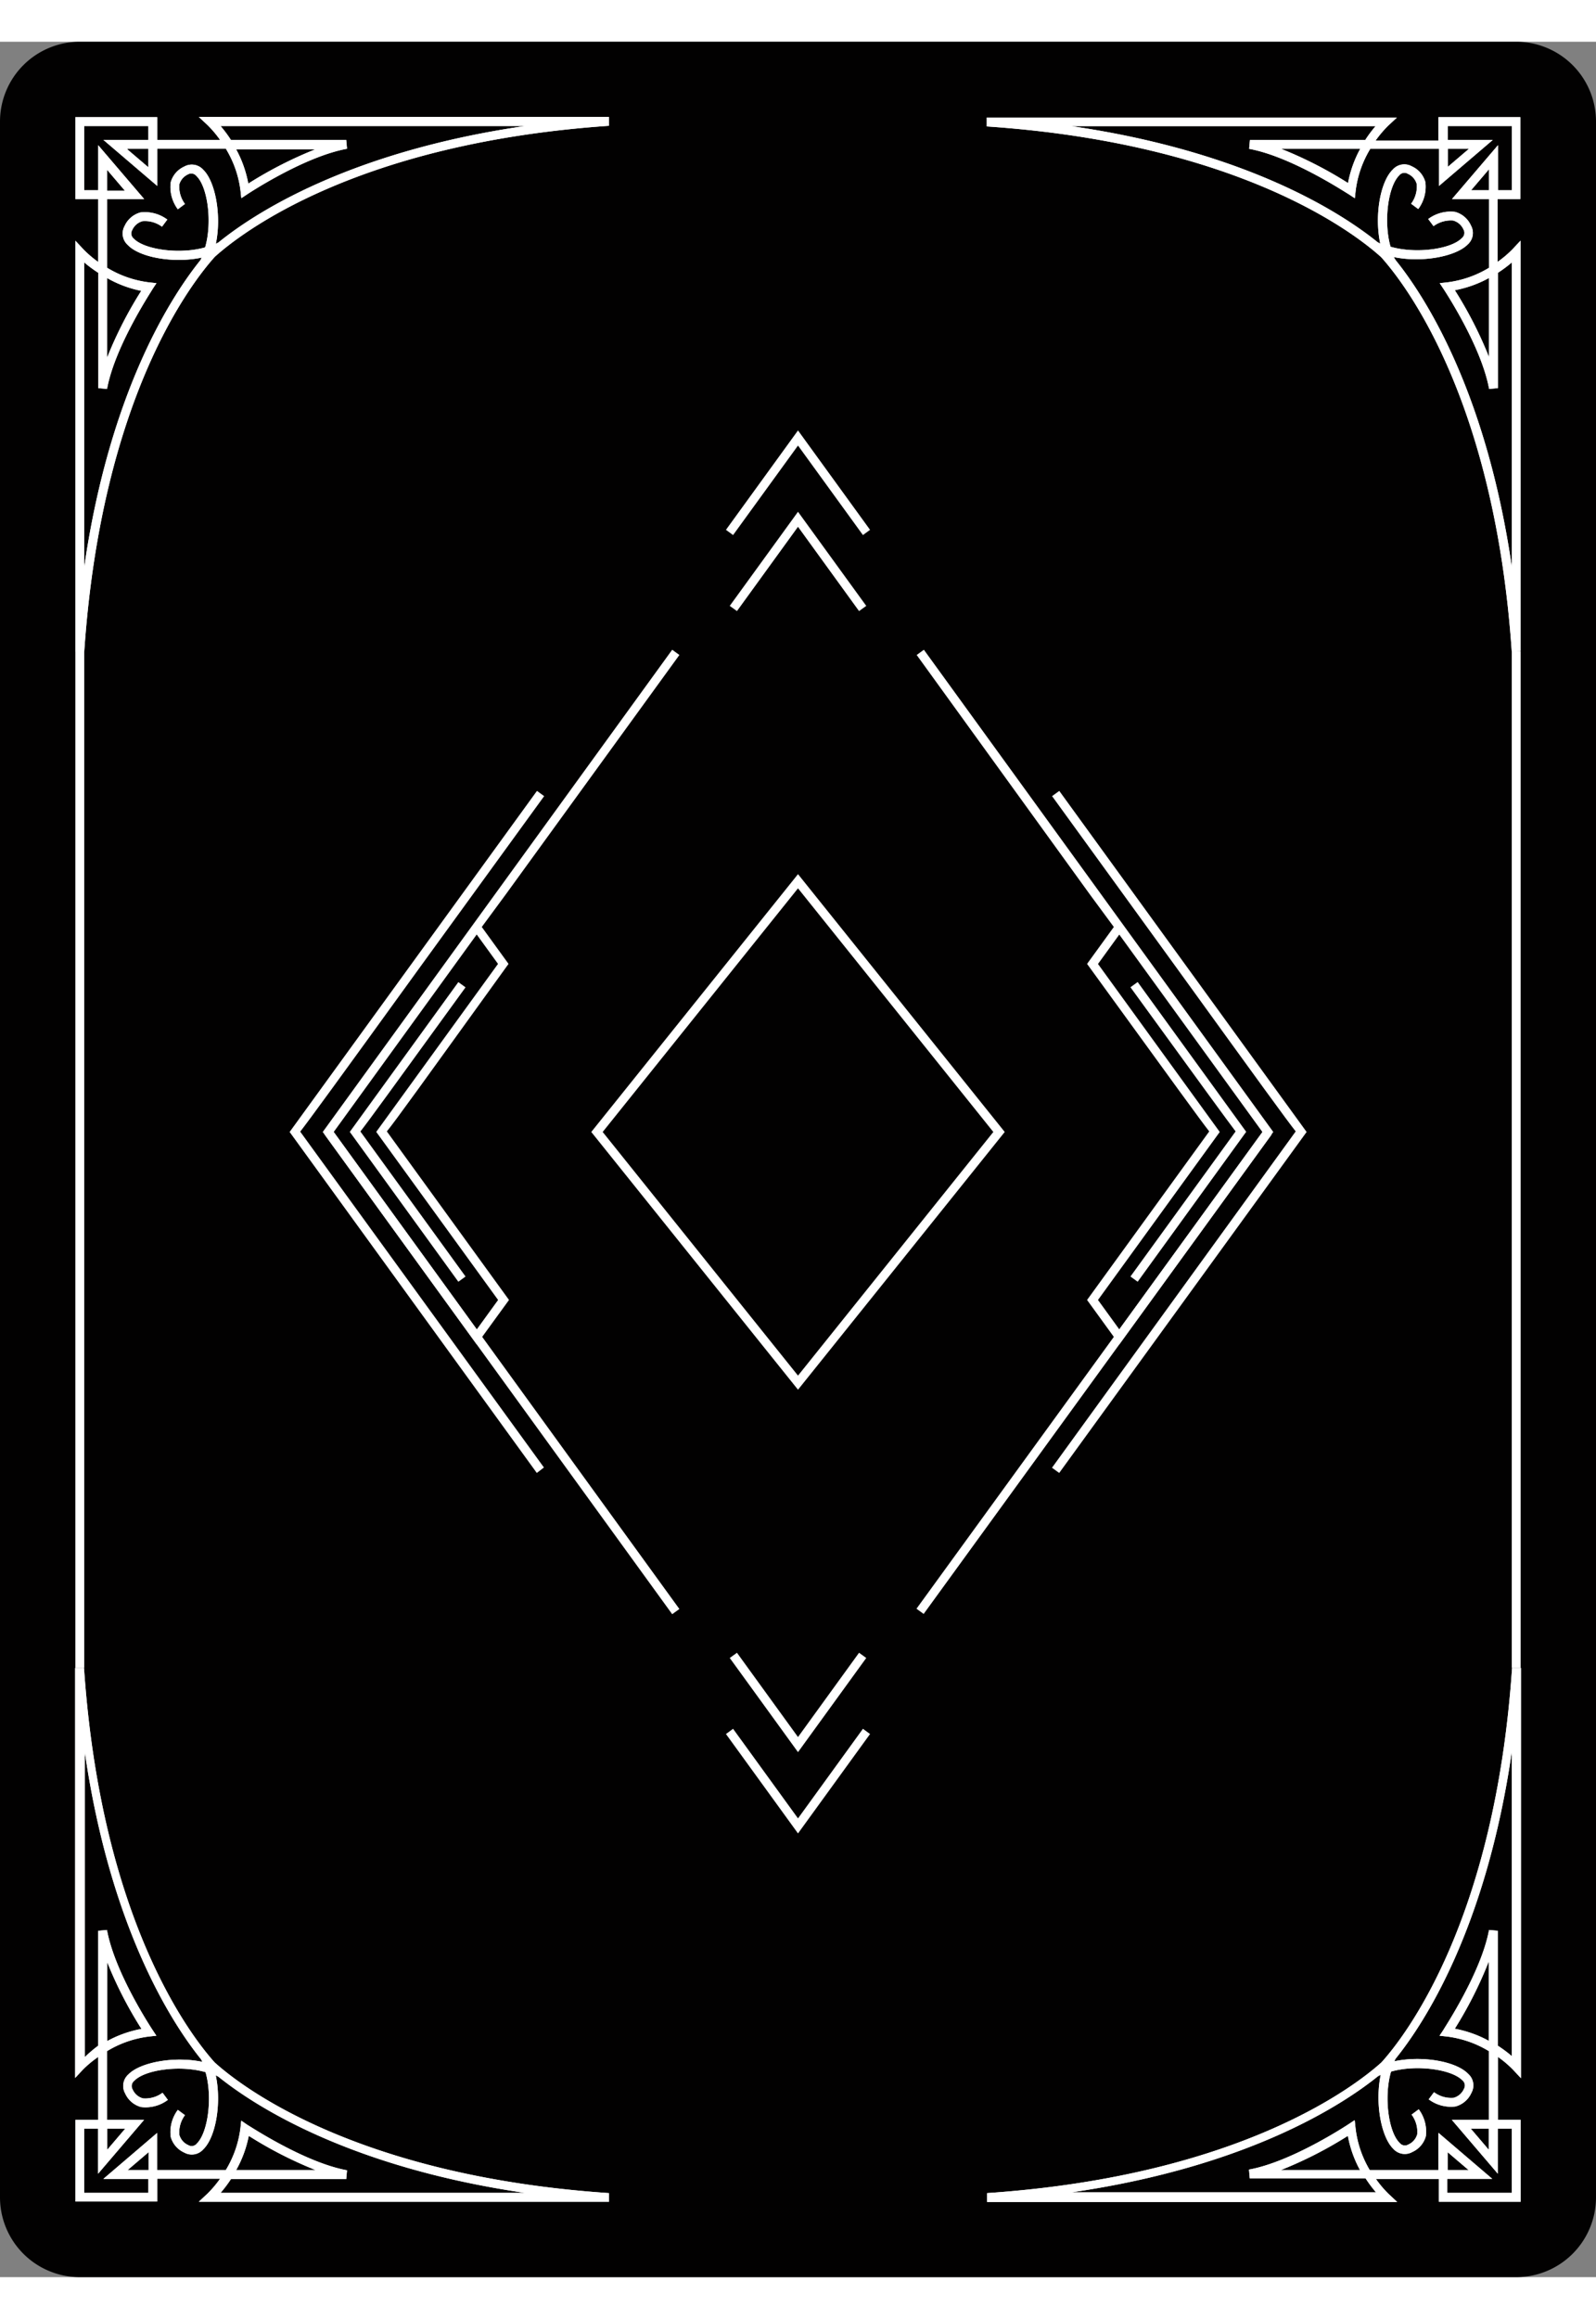 <svg id="Layer_1" data-name="Layer 1" xmlns="http://www.w3.org/2000/svg" viewBox="0 0 201.58 282.22"  width="167.087pt"
   height="242.667pt"><rect x="0" y="0" width="201.58" height="282.22" fill="#808080" stroke="none"/><defs><style>.cls-1{fill:#020101;}.cls-2{fill:#fff;}</style></defs><title>back</title><path class="cls-1" d="M201.58,10.08A10.08,10.08,0,0,0,191.5,0H10.08A10.08,10.08,0,0,0,0,10.08H0V272.14a10.08,10.08,0,0,0,10.08,10.08H191.5a10.08,10.08,0,0,0,10.08-10.08V10.08h0Z"/><rect class="cls-2" x="100.79" y="167.35" width="74.79" height="1.12" transform="translate(-78.88 181.04) rotate(-54.01)"/><path class="cls-2" d="M143.69,156.55l-0.91-.66,13.28-18.32c-1-1.31-4-5.42-13.28-18.2l0.91-.66,13.47,18.58,0.24,0.33-0.24.33Z"/><path class="cls-2" d="M133.78,180.69l-0.91-.66,30.78-42.46c-1.12-1.41-4.45-6-15.3-21L132.88,95.24l0.91-.66,31,42.73,0.24,0.33-0.24.33Z"/><path class="cls-2" d="M141.37,164.46l-4.07-5.61,15.43-21.28c-1.11-1.41-4.43-6-15.19-20.82l-0.24-.33,3.38-4.66-3-4.07L115.78,77.42l0.91-.66,43.89,60.55,0.24,0.33Zm-2.69-5.61,2.69,3.71,18.07-24.92-18.07-24.92-2.69,3.71,15.14,20.88,0.24,0.33-0.24.33Z"/><rect class="cls-2" x="62.84" y="130.52" width="1.12" height="74.79" transform="translate(-86.48 69.18) rotate(-35.94)"/><polygon class="cls-2" points="100.79 215.94 92.17 204.05 93.08 203.39 100.79 214.03 108.5 203.39 109.41 204.05 100.79 215.94"/><polygon class="cls-2" points="100.79 226.2 91.69 213.65 92.59 212.99 100.79 224.3 108.99 212.99 109.89 213.65 100.79 226.2"/><path class="cls-2" d="M57.89,156.55L44.18,137.63l0.24-.33,13.47-18.58,0.91,0.66c-9.27,12.78-12.24,16.88-13.28,18.2L58.8,155.89Z"/><polygon class="cls-2" points="93.08 71.88 92.17 71.22 100.79 59.34 109.41 71.22 108.5 71.88 100.79 61.24 93.08 71.88"/><path class="cls-2" d="M67.8,180.69L36.58,137.64l0.24-.33,31-42.73,0.91,0.66L53.22,116.6c-10.85,15-14.18,19.56-15.3,21L68.7,180Z"/><polygon class="cls-2" points="108.99 62.28 100.79 50.98 92.59 62.28 91.69 61.62 100.79 49.07 109.89 61.62 108.99 62.28"/><path class="cls-2" d="M60.21,164.46L40.76,137.64l0.24-.33,1.37-1.89,16.29-22.47L84.9,76.76l0.91,0.66L63.85,107.69l-3,4.07,3.38,4.66-0.24.33C53.28,131.6,50,136.17,48.86,137.57l15.43,21.28ZM42.15,137.64l18.07,24.92,2.69-3.71L47.52,137.63l0.24-.33L62.9,116.42l-2.69-3.71Z"/><path class="cls-2" d="M190.94,77c-2.17-31.93-13.52-46.5-16.5-49.81-3.31-3-17.89-14.34-49.81-16.5l0-1.12h51.8l-1.07,1a13.55,13.55,0,0,0-1.62,1.91h7.94V9.52h10.34V19.86h-2.88V27.8a13.46,13.46,0,0,0,1.91-1.62l1-1.07v51.8ZM176.28,27.58c3.55,4.4,11.39,16.3,14.67,38.72V27.86a16.76,16.76,0,0,1-1.76,1.31V43.73l-1.11.1c-1-5.47-5.69-12.51-5.73-12.58l-0.51-.77,0.92-.1a13.34,13.34,0,0,0,5.32-1.85V19.86h-4.69l5.81-6.8v5.68h1.76v-8.1h-8.1V12.4h5.68l-6.8,5.81V13.52h-8.67a13.32,13.32,0,0,0-1.85,5.32l-0.1.92-0.77-.51c-0.07,0-7.12-4.73-12.58-5.73l0.1-1.11h14.56a16.65,16.65,0,0,1,1.31-1.76H135.28C157.7,13.91,169.61,21.76,174,25.31l0.33,0.17c-0.75-3.53,0-7.83,1.59-9.35a1.94,1.94,0,0,1,2.4-.4,3.07,3.07,0,0,1,1.71,2,4.71,4.71,0,0,1-.9,3.39l-0.9-.67a3.64,3.64,0,0,0,.71-2.48,2,2,0,0,0-1.13-1.3,0.83,0.83,0,0,0-1.09.21c-1.4,1.37-2,5.84-1.09,9,3.2,0.93,7.67.31,9-1.09a0.84,0.84,0,0,0,.21-1.09,2,2,0,0,0-1.3-1.13,3.67,3.67,0,0,0-2.48.71l-0.67-.9a4.72,4.72,0,0,1,3.39-.9,3.07,3.07,0,0,1,2,1.71,1.94,1.94,0,0,1-.4,2.4c-1.51,1.54-5.82,2.33-9.35,1.59Zm7.47,3.79a51.09,51.09,0,0,1,4.32,8.45v-10A14.52,14.52,0,0,1,183.75,31.37Zm2.06-12.63h2.26V16.09Zm-24-5.22a51,51,0,0,1,8.45,4.32,14.51,14.51,0,0,1,1.54-4.32h-10Zm21.07,0v2.26l2.65-2.26h-2.65Z"/><path class="cls-2" d="M76.92,272.7H25.11l1.07-1a13.54,13.54,0,0,0,1.62-1.91H19.86v2.88H9.52V262.36H12.4v-7.94A13.5,13.5,0,0,0,10.49,256l-1,1.07V205.3l1.12,0c2.17,31.93,13.52,46.5,16.5,49.81,3.31,3,17.88,14.34,49.81,16.5Zm-49.06-1.12H66.3C43.88,268.3,32,260.46,27.58,256.91l-0.33-.17c0.75,3.53,0,7.83-1.58,9.35a1.94,1.94,0,0,1-2.4.4,3.07,3.07,0,0,1-1.71-2,4.71,4.71,0,0,1,.9-3.39l0.9,0.67a3.64,3.64,0,0,0-.71,2.48,2,2,0,0,0,1.13,1.3,0.83,0.83,0,0,0,1.09-.21c1.4-1.37,2-5.84,1.09-9-3.21-.93-7.67-0.31-9,1.09a0.84,0.84,0,0,0-.21,1.09,2,2,0,0,0,1.3,1.13,3.64,3.64,0,0,0,2.48-.71l0.67,0.9a4.67,4.67,0,0,1-3.39.9,3.07,3.07,0,0,1-2-1.71,1.94,1.94,0,0,1,.4-2.4c1.51-1.55,5.82-2.33,9.35-1.59l-0.17-.33c-3.55-4.4-11.39-16.3-14.67-38.72v38.44A16.64,16.64,0,0,1,12.4,253V238.49l1.11-.1c1,5.47,5.69,12.51,5.73,12.58l0.51,0.77-0.92.1a13.33,13.33,0,0,0-5.32,1.85v8.67h4.69l-5.81,6.8v-5.68H10.64v8.1h8.1v-1.76H13.05l6.8-5.81v4.69h8.67a13.32,13.32,0,0,0,1.85-5.32l0.1-.92L31.25,263c0.07,0,7.12,4.73,12.58,5.73l-0.1,1.11H29.17A16.75,16.75,0,0,1,27.86,271.58Zm2-2.88h10a51,51,0,0,1-8.44-4.32A14.49,14.49,0,0,1,29.83,268.7Zm-13.74,0h2.65v-2.26Zm-2.57-5.22v2.65l2.26-2.65H13.52Zm0-21.07v10a14.46,14.46,0,0,1,4.32-1.53A51.07,51.07,0,0,1,13.52,242.4Z"/><path class="cls-2" d="M10.64,77l-1.12,0V25.12l1,1.07A13.39,13.39,0,0,0,12.4,27.8V19.86H9.52V9.52H19.86V12.4H27.8a13.31,13.31,0,0,0-1.62-1.91l-1.07-1H76.92l0,1.12C45,12.81,30.45,24.16,27.14,27.14,24.16,30.45,12.81,45,10.64,77Zm0-49.1V66.3C13.91,43.88,21.76,32,25.31,27.58l0.17-.33c-3.52.75-7.83,0-9.34-1.59a1.94,1.94,0,0,1-.4-2.4,3.07,3.07,0,0,1,2-1.71,4.71,4.71,0,0,1,3.39.9l-0.67.9A3.61,3.61,0,0,0,18,22.65a2,2,0,0,0-1.3,1.13,0.84,0.84,0,0,0,.21,1.09c1.37,1.4,5.84,2,9,1.09,0.93-3.2.31-7.67-1.09-9a0.84,0.84,0,0,0-1.09-.21A2,2,0,0,0,22.65,18a3.64,3.64,0,0,0,.71,2.48l-0.9.67a4.72,4.72,0,0,1-.9-3.39,3.08,3.08,0,0,1,1.71-2,1.94,1.94,0,0,1,2.4.4c1.55,1.51,2.33,5.82,1.59,9.35l0.33-.17C32,21.76,43.88,13.91,66.3,10.64H27.86a16.66,16.66,0,0,1,1.31,1.76H43.73l0.1,1.11c-5.47,1-12.51,5.69-12.58,5.73l-0.77.51-0.1-.92a13.34,13.34,0,0,0-1.85-5.32H19.86v4.69l-6.8-5.81h5.68V10.64h-8.1v8.1H12.4V13.06l5.81,6.8H13.52v8.67a13.33,13.33,0,0,0,5.32,1.85l0.92,0.1-0.51.77c0,0.07-4.73,7.12-5.73,12.58l-1.11-.1V29.17A16.67,16.67,0,0,1,10.64,27.86Zm2.88,2v10a51.1,51.1,0,0,1,4.32-8.45A14.51,14.51,0,0,1,13.52,29.83Zm0-11.09h2.26l-2.26-2.65v2.65Zm16.31-5.22a14.48,14.48,0,0,1,1.53,4.32,51,51,0,0,1,8.45-4.32h-10Zm-13.74,0,2.65,2.26V13.52H16.09Z"/><path class="cls-2" d="M192.06,272.7H181.73v-2.88h-7.95a13.27,13.27,0,0,0,1.62,1.91l1.07,1H124.67l0-1.12c31.93-2.17,46.5-13.52,49.81-16.5,3-3.31,14.34-17.89,16.5-49.81l1.12,0v51.8l-1-1.07a13.45,13.45,0,0,0-1.91-1.62v7.94h2.88V272.7Zm-9.22-1.12h8.1v-8.1h-1.76v5.68l-5.81-6.8h4.69v-8.67a13.34,13.34,0,0,0-5.32-1.85l-0.92-.1,0.51-.77c0-.07,4.73-7.12,5.74-12.58l1.11,0.1V253a16.75,16.75,0,0,1,1.76,1.31V215.92c-3.27,22.42-11.12,34.32-14.67,38.72l-0.17.33c3.53-.75,7.83,0,9.34,1.59a1.94,1.94,0,0,1,.4,2.4,3.07,3.07,0,0,1-2,1.71,4.67,4.67,0,0,1-3.39-.9l0.67-.9a3.63,3.63,0,0,0,2.48.71,2,2,0,0,0,1.3-1.13,0.84,0.84,0,0,0-.21-1.09c-1.37-1.4-5.84-2-9-1.09-0.93,3.2-.31,7.67,1.09,9a0.84,0.84,0,0,0,1.09.21,2,2,0,0,0,1.13-1.3,3.63,3.63,0,0,0-.71-2.48l0.9-.67a4.71,4.71,0,0,1,.9,3.39,3.07,3.07,0,0,1-1.71,2,1.94,1.94,0,0,1-2.4-.4c-1.55-1.51-2.33-5.82-1.59-9.35l-0.33.17c-4.4,3.55-16.3,11.4-38.72,14.67h38.45a16.61,16.61,0,0,1-1.31-1.76H157.85l-0.1-1.11c5.47-1,12.51-5.69,12.58-5.73l0.77-.51,0.1,0.92A13.31,13.31,0,0,0,173,268.7h8.68V264l6.8,5.81h-5.68v1.76Zm0-2.88h2.65l-2.65-2.26v2.26Zm-21.07,0h10a14.49,14.49,0,0,1-1.53-4.32A51,51,0,0,1,161.77,268.7Zm24-5.22,2.26,2.65v-2.65H185.8Zm-2.06-12.63a14.47,14.47,0,0,1,4.32,1.53v-10A51.15,51.15,0,0,1,183.75,250.85Z"/><path class="cls-2" d="M190.94,77c-2.17-31.93-13.52-46.5-16.5-49.81-3.31-3-17.89-14.34-49.81-16.5l0-1.12h51.8l-1.07,1a13.55,13.55,0,0,0-1.62,1.91h7.94V9.52h10.34V19.86h-2.88V27.8a13.46,13.46,0,0,0,1.91-1.62l1-1.07v51.8ZM176.28,27.58c3.55,4.4,11.39,16.3,14.67,38.72V27.86a16.76,16.76,0,0,1-1.76,1.31V43.73l-1.11.1c-1-5.47-5.69-12.51-5.73-12.58l-0.51-.77,0.92-.1a13.34,13.34,0,0,0,5.32-1.85V19.86h-4.69l5.81-6.8v5.68h1.76v-8.1h-8.1V12.4h5.68l-6.8,5.81V13.52h-8.67a13.32,13.32,0,0,0-1.85,5.32l-0.1.92-0.77-.51c-0.07,0-7.12-4.73-12.58-5.73l0.1-1.11h14.56a16.65,16.65,0,0,1,1.31-1.76H135.28C157.7,13.91,169.61,21.76,174,25.31l0.33,0.17c-0.75-3.53,0-7.83,1.59-9.35a1.94,1.94,0,0,1,2.4-.4,3.07,3.07,0,0,1,1.71,2,4.71,4.71,0,0,1-.9,3.39l-0.9-.67a3.64,3.64,0,0,0,.71-2.48,2,2,0,0,0-1.13-1.3,0.83,0.83,0,0,0-1.09.21c-1.4,1.37-2,5.84-1.09,9,3.2,0.93,7.67.31,9-1.09a0.84,0.84,0,0,0,.21-1.09,2,2,0,0,0-1.3-1.13,3.67,3.67,0,0,0-2.48.71l-0.67-.9a4.72,4.72,0,0,1,3.39-.9,3.07,3.07,0,0,1,2,1.71,1.94,1.94,0,0,1-.4,2.4c-1.51,1.54-5.82,2.33-9.35,1.59Zm7.47,3.79a51.09,51.09,0,0,1,4.32,8.45v-10A14.52,14.52,0,0,1,183.75,31.37Zm2.06-12.63h2.26V16.09Zm-24-5.22a51,51,0,0,1,8.45,4.32,14.51,14.51,0,0,1,1.54-4.32h-10Zm21.07,0v2.26l2.65-2.26h-2.65Z"/><path class="cls-2" d="M76.92,272.7H25.11l1.07-1a13.54,13.54,0,0,0,1.62-1.91H19.86v2.88H9.52V262.36H12.4v-7.94A13.5,13.5,0,0,0,10.49,256l-1,1.07V205.3l1.12,0c2.17,31.93,13.52,46.5,16.5,49.81,3.31,3,17.88,14.34,49.81,16.5Zm-49.06-1.12H66.3C43.88,268.3,32,260.46,27.58,256.91l-0.33-.17c0.75,3.53,0,7.83-1.58,9.35a1.94,1.94,0,0,1-2.4.4,3.07,3.07,0,0,1-1.71-2,4.71,4.71,0,0,1,.9-3.39l0.9,0.67a3.64,3.64,0,0,0-.71,2.48,2,2,0,0,0,1.13,1.3,0.83,0.83,0,0,0,1.09-.21c1.4-1.37,2-5.84,1.09-9-3.21-.93-7.67-0.31-9,1.09a0.84,0.84,0,0,0-.21,1.09,2,2,0,0,0,1.3,1.13,3.64,3.64,0,0,0,2.48-.71l0.67,0.9a4.67,4.67,0,0,1-3.39.9,3.07,3.07,0,0,1-2-1.71,1.94,1.94,0,0,1,.4-2.4c1.51-1.55,5.82-2.33,9.35-1.59l-0.17-.33c-3.55-4.4-11.39-16.3-14.67-38.72v38.44A16.64,16.64,0,0,1,12.4,253V238.49l1.11-.1c1,5.47,5.69,12.51,5.73,12.58l0.51,0.77-0.92.1a13.33,13.33,0,0,0-5.32,1.85v8.67h4.69l-5.81,6.8v-5.68H10.64v8.1h8.1v-1.76H13.05l6.8-5.81v4.69h8.67a13.32,13.32,0,0,0,1.85-5.32l0.1-.92L31.25,263c0.07,0,7.12,4.73,12.58,5.73l-0.1,1.11H29.17A16.75,16.75,0,0,1,27.86,271.58Zm2-2.88h10a51,51,0,0,1-8.44-4.32A14.49,14.49,0,0,1,29.83,268.7Zm-13.74,0h2.65v-2.26Zm-2.57-5.22v2.65l2.26-2.65H13.52Zm0-21.07v10a14.46,14.46,0,0,1,4.32-1.53A51.07,51.07,0,0,1,13.52,242.4Z"/><path class="cls-2" d="M10.64,77l-1.12,0V25.12l1,1.07A13.39,13.39,0,0,0,12.4,27.8V19.86H9.52V9.52H19.86V12.4H27.8a13.31,13.31,0,0,0-1.62-1.91l-1.07-1H76.92l0,1.12C45,12.81,30.45,24.16,27.14,27.14,24.16,30.45,12.81,45,10.64,77Zm0-49.1V66.3C13.91,43.88,21.76,32,25.31,27.58l0.17-.33c-3.52.75-7.83,0-9.34-1.59a1.94,1.94,0,0,1-.4-2.4,3.07,3.07,0,0,1,2-1.71,4.71,4.71,0,0,1,3.39.9l-0.67.9A3.61,3.61,0,0,0,18,22.65a2,2,0,0,0-1.3,1.13,0.84,0.84,0,0,0,.21,1.09c1.37,1.4,5.84,2,9,1.09,0.93-3.2.31-7.67-1.09-9a0.84,0.84,0,0,0-1.09-.21A2,2,0,0,0,22.65,18a3.64,3.64,0,0,0,.71,2.48l-0.9.67a4.72,4.72,0,0,1-.9-3.39,3.08,3.08,0,0,1,1.71-2,1.94,1.94,0,0,1,2.4.4c1.55,1.51,2.33,5.82,1.59,9.35l0.33-.17C32,21.76,43.88,13.91,66.3,10.64H27.86a16.66,16.66,0,0,1,1.31,1.76H43.73l0.1,1.11c-5.47,1-12.51,5.69-12.58,5.73l-0.77.51-0.1-.92a13.34,13.34,0,0,0-1.85-5.32H19.86v4.69l-6.8-5.81h5.68V10.64h-8.1v8.1H12.4V13.06l5.81,6.8H13.52v8.67a13.33,13.33,0,0,0,5.32,1.85l0.92,0.1-0.51.77c0,0.07-4.73,7.12-5.73,12.58l-1.11-.1V29.17A16.67,16.67,0,0,1,10.64,27.86Zm2.88,2v10a51.1,51.1,0,0,1,4.32-8.45A14.51,14.51,0,0,1,13.52,29.83Zm0-11.09h2.26l-2.26-2.65v2.65Zm16.31-5.22a14.48,14.48,0,0,1,1.53,4.32,51,51,0,0,1,8.45-4.32h-10Zm-13.74,0,2.65,2.26V13.52H16.09Z"/><path class="cls-2" d="M192.06,272.7H181.73v-2.88h-7.95a13.27,13.27,0,0,0,1.62,1.91l1.07,1H124.67l0-1.12c31.93-2.17,46.5-13.52,49.81-16.5,3-3.31,14.34-17.89,16.5-49.81l1.12,0v51.8l-1-1.07a13.45,13.45,0,0,0-1.91-1.62v7.94h2.88V272.7Zm-9.22-1.12h8.1v-8.1h-1.76v5.68l-5.81-6.8h4.69v-8.67a13.34,13.34,0,0,0-5.32-1.85l-0.92-.1,0.51-.77c0-.07,4.73-7.12,5.74-12.58l1.11,0.1V253a16.75,16.75,0,0,1,1.76,1.31V215.92c-3.27,22.42-11.12,34.32-14.67,38.72l-0.17.33c3.53-.75,7.83,0,9.34,1.59a1.94,1.94,0,0,1,.4,2.4,3.07,3.07,0,0,1-2,1.71,4.67,4.67,0,0,1-3.39-.9l0.67-.9a3.63,3.63,0,0,0,2.48.71,2,2,0,0,0,1.3-1.13,0.84,0.84,0,0,0-.21-1.09c-1.37-1.4-5.84-2-9-1.09-0.93,3.2-.31,7.67,1.09,9a0.84,0.84,0,0,0,1.09.21,2,2,0,0,0,1.13-1.3,3.63,3.63,0,0,0-.71-2.48l0.9-.67a4.71,4.71,0,0,1,.9,3.39,3.07,3.07,0,0,1-1.71,2,1.94,1.94,0,0,1-2.4-.4c-1.55-1.51-2.33-5.82-1.59-9.35l-0.33.17c-4.4,3.55-16.3,11.4-38.72,14.67h38.45a16.61,16.61,0,0,1-1.31-1.76H157.85l-0.1-1.11c5.47-1,12.51-5.69,12.58-5.73l0.77-.51,0.1,0.92A13.31,13.31,0,0,0,173,268.7h8.68V264l6.8,5.81h-5.68v1.76Zm0-2.88h2.65l-2.65-2.26v2.26Zm-21.07,0h10a14.49,14.49,0,0,1-1.53-4.32A51,51,0,0,1,161.77,268.7Zm24-5.22,2.26,2.65v-2.65H185.8Zm-2.06-12.63a14.47,14.47,0,0,1,4.32,1.53v-10A51.15,51.15,0,0,1,183.75,250.85Z"/><path class="cls-2" d="M100.79,170.18L74.68,137.64l26.11-32.55,26.11,32.55ZM76.12,137.64l24.67,30.76,24.67-30.76-24.67-30.76Z"/><rect class="cls-2" x="9.52" y="76.92" width="1.12" height="128.38"/><rect class="cls-2" x="190.94" y="76.92" width="1.12" height="128.38"/></svg>